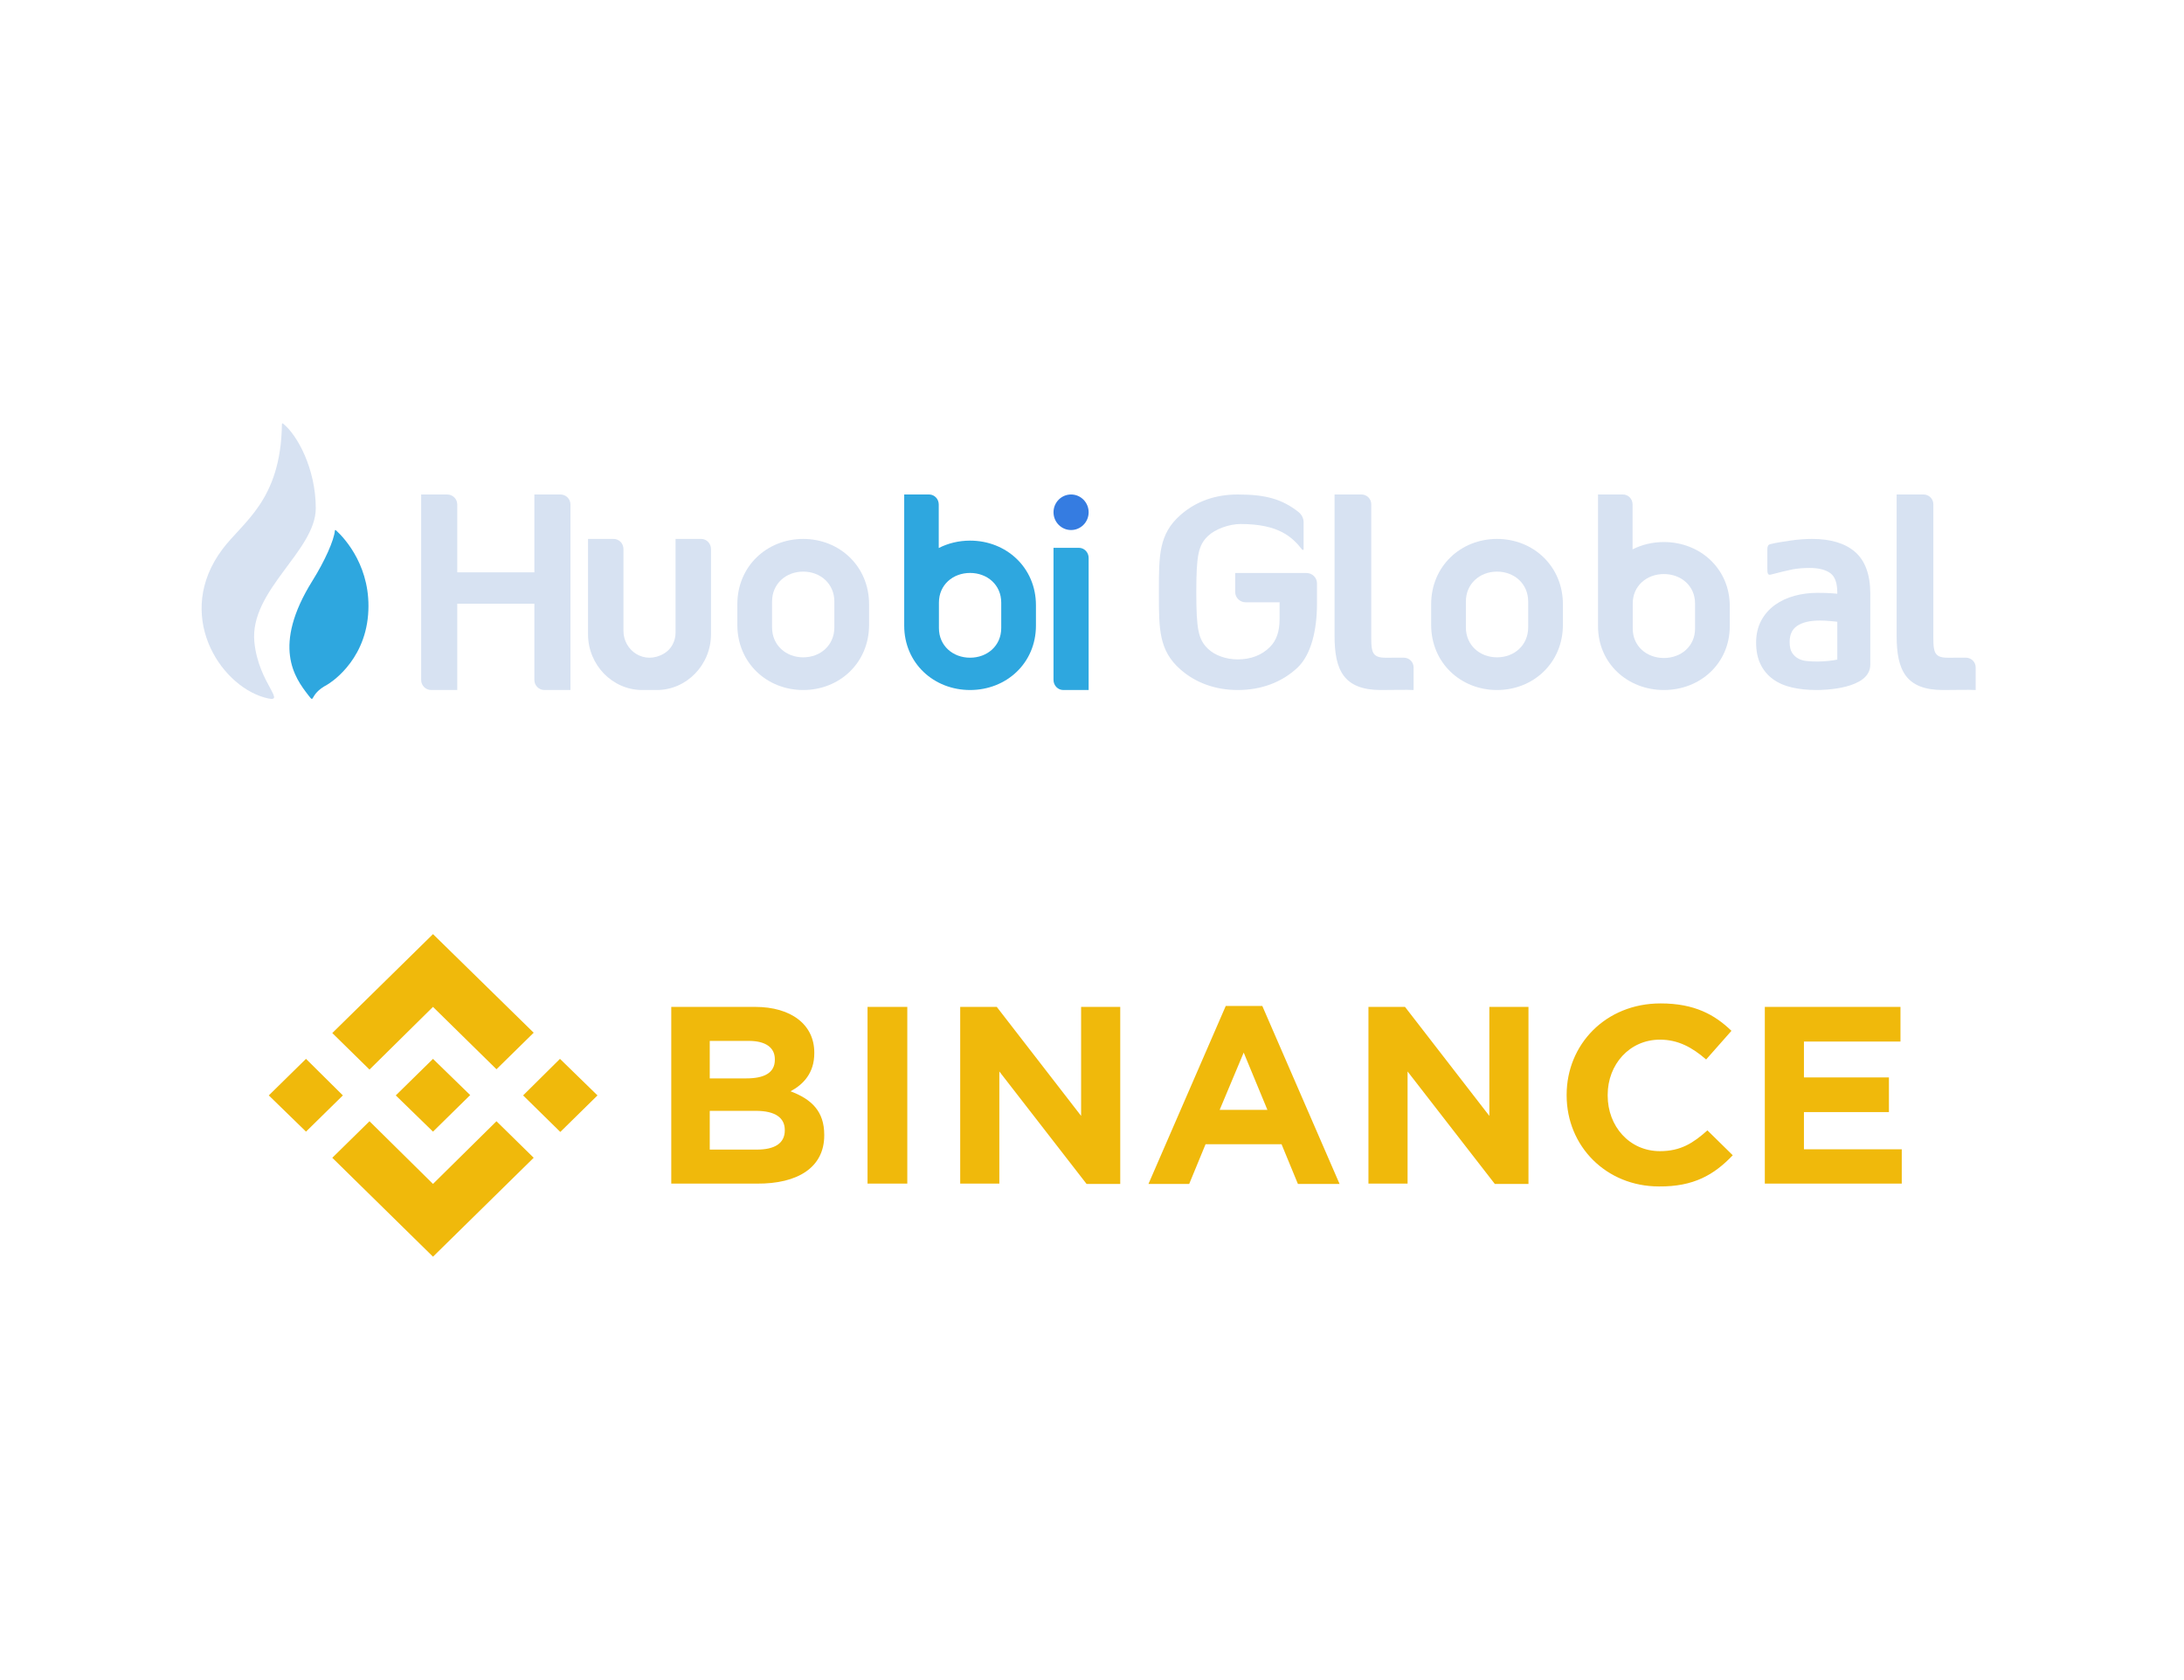 <?xml version="1.0" encoding="UTF-8"?>
<svg width="325px" height="250px" viewBox="0 0 325 250" version="1.1" xmlns="http://www.w3.org/2000/svg" xmlns:xlink="http://www.w3.org/1999/xlink">
    <!-- Generator: Sketch 53.2 (72643) - https://sketchapp.com -->
    <title>Slice</title>
    <desc>Created with Sketch.</desc>
    <g id="Page-1" stroke="none" stroke-width="1" fill="none" fill-rule="evenodd">
        <g id="exchang" transform="translate(30, 63)" fill-rule="nonzero">
            <g id="fb0c4e3">
                <path d="M49.521,10.581 L49.521,22.165 L38.044,22.165 L38.044,12.071 C38.044,11.248 37.374,10.581 36.547,10.581 L32.673,10.581 L32.673,38.187 C32.673,39.01 33.343,39.677 34.17,39.677 L38.044,39.677 L38.044,26.837 L49.521,26.837 L49.521,38.187 C49.521,39.01 50.191,39.677 51.018,39.677 L54.891,39.677 L54.891,12.071 C54.891,11.248 54.221,10.581 53.394,10.581 L49.521,10.581" id="Fill-1" fill="#D7E2F2"></path>
                <path d="M70.53,17.194 L70.53,31.135 C70.53,32.402 69.901,33.603 68.835,34.236 C65.858,36.005 62.777,33.796 62.777,30.882 L62.777,18.7 C62.777,17.868 62.121,17.194 61.312,17.194 L57.505,17.194 L57.505,31.379 C57.505,35.943 61.136,39.677 65.575,39.677 L67.732,39.677 C72.171,39.677 75.802,35.943 75.802,31.379 L75.802,18.7 C75.802,17.868 75.146,17.194 74.337,17.194 L70.53,17.194" id="Fill-2" fill="#D7E2F2"></path>
                <path d="M128.229,39.677 L132,39.677 L132,20.017 C132,19.188 131.347,18.516 130.543,18.516 L126.772,18.516 L126.772,38.177 C126.772,39.006 127.425,39.677 128.229,39.677" id="Fill-3" fill="#2EA7DF"></path>
                <path d="M129.386,15.871 C130.83,15.871 132,14.687 132,13.226 C132,11.765 130.83,10.581 129.386,10.581 C127.942,10.581 126.772,11.765 126.772,13.226 C126.772,14.687 127.942,15.871 129.386,15.871" id="Fill-4" fill="#357CE1"></path>
                <path d="M94.161,30.348 C94.161,33.029 92.075,34.813 89.525,34.813 C86.975,34.813 84.889,33.029 84.889,30.348 L84.889,26.523 C84.889,23.842 86.975,22.058 89.525,22.058 C92.075,22.058 94.161,23.842 94.161,26.523 L94.161,30.348 Z M89.525,17.194 L89.525,17.194 C84.134,17.194 79.723,21.248 79.723,26.915 L79.723,29.98 C79.723,35.647 84.134,39.677 89.525,39.677 C94.916,39.677 99.327,35.647 99.327,29.98 L99.327,26.915 C99.327,21.248 94.916,17.194 89.525,17.194 L89.525,17.194 Z" id="Fill-5" fill="#D7E2F2"></path>
                <path d="M118.993,30.453 C118.993,33.103 116.906,34.868 114.356,34.868 C111.807,34.868 109.72,33.103 109.72,30.453 L109.72,26.671 C109.72,24.02 111.807,22.256 114.356,22.256 C116.906,22.256 118.993,24.02 118.993,26.671 L118.993,30.453 Z M114.356,17.446 L114.356,17.446 C112.672,17.446 111.083,17.838 109.694,18.547 L109.694,12.07 C109.694,11.247 109.053,10.581 108.261,10.581 L104.554,10.581 L104.554,30.089 C104.554,35.693 108.966,39.677 114.356,39.677 C119.748,39.677 124.158,35.693 124.158,30.089 L124.158,27.058 C124.158,21.455 119.748,17.446 114.356,17.446 L114.356,17.446 Z" id="Fill-6" fill="#2EA7DF"></path>
                <path d="M222.24,30.541 C222.24,33.166 220.154,34.913 217.604,34.913 C215.054,34.913 212.968,33.166 212.968,30.541 L212.968,26.794 C212.968,24.169 215.054,22.421 217.604,22.421 C220.154,22.421 222.24,24.169 222.24,26.794 L222.24,30.541 Z M217.604,17.657 L217.604,17.657 C215.919,17.657 214.33,18.045 212.942,18.747 L212.942,12.055 C212.942,11.241 212.3,10.581 211.509,10.581 L207.802,10.581 L207.802,30.18 C207.802,35.731 212.213,39.677 217.604,39.677 L217.604,39.677 C222.995,39.677 227.406,35.731 227.406,30.18 L227.406,27.178 C227.406,21.628 222.995,17.657 217.604,17.657 L217.604,17.657 Z" id="Fill-7" fill="#D7E2F2"></path>
                <path d="M264,39.677 L264,36.306 C264,35.507 263.343,34.861 262.532,34.864 C261.712,34.867 260.682,34.87 259.812,34.87 C257.594,34.87 257.698,33.779 257.698,30.951 L257.698,12.022 C257.698,11.226 257.042,10.581 256.233,10.581 L252.238,10.581 L252.238,31.598 C252.238,36.688 253.571,39.677 259.155,39.677 C261.313,39.677 262.878,39.617 264,39.677 L264,39.677" id="Fill-9" fill="#D7E2F2"></path>
                <path d="M164.408,22.265 L153.808,22.265 L153.808,25.089 C153.808,25.937 154.512,26.625 155.38,26.625 L160.415,26.625 L160.415,29.121 C160.415,30.963 159.944,32.322 158.972,33.28 C157.779,34.485 156.127,35.121 154.196,35.121 C152.456,35.121 150.8,34.532 149.767,33.547 C148.331,32.171 148.021,30.676 148.021,25.129 C148.021,19.613 148.331,18.126 149.767,16.751 C150.827,15.74 152.894,14.975 154.607,14.975 C160.402,14.975 162.348,16.985 163.8,18.816 L163.99,18.816 L163.99,14.722 C163.99,14.117 163.694,13.552 163.211,13.174 C160.783,11.275 158.363,10.581 154.196,10.581 C150.831,10.581 147.953,11.614 145.644,13.653 C142.454,16.468 142.455,19.644 142.455,24.905 L142.455,25.353 C142.455,30.614 142.454,33.79 145.644,36.604 C147.921,38.615 150.878,39.677 154.196,39.677 C157.681,39.677 160.748,38.531 163.067,36.362 L163.067,36.361 C165.136,34.419 165.98,30.7 165.98,26.833 L165.98,23.802 C165.98,22.953 165.276,22.265 164.408,22.265" id="Fill-10" fill="#D7E2F2"></path>
                <path d="M180.356,39.677 L180.356,36.306 C180.356,35.507 179.7,34.861 178.889,34.864 C178.068,34.867 177.038,34.87 176.168,34.87 C173.951,34.87 174.054,33.779 174.054,30.951 L174.054,12.022 C174.054,11.226 173.399,10.581 172.59,10.581 L168.594,10.581 L168.594,31.598 C168.594,36.688 169.928,39.677 175.511,39.677 C177.669,39.677 179.234,39.617 180.356,39.677 L180.356,39.677" id="Fill-12" fill="#D7E2F2"></path>
                <path d="M197.409,30.348 C197.409,33.029 195.322,34.813 192.772,34.813 C190.222,34.813 188.136,33.029 188.136,30.348 L188.136,26.523 C188.136,23.842 190.222,22.058 192.772,22.058 C195.322,22.058 197.409,23.842 197.409,26.523 L197.409,30.348 Z M192.772,17.194 L192.772,17.194 C187.381,17.194 182.97,21.247 182.97,26.915 L182.97,29.98 C182.97,35.648 187.381,39.677 192.772,39.677 C198.164,39.677 202.574,35.648 202.574,29.98 L202.574,26.915 C202.574,21.247 198.164,17.194 192.772,17.194 L192.772,17.194 Z" id="Fill-13" fill="#D7E2F2"></path>
                <path d="M243.407,29.517 L243.407,35.149 C243.023,35.231 242.6,35.295 242.141,35.341 C241.016,35.458 240.007,35.479 238.837,35.362 C238.379,35.317 237.956,35.188 237.58,34.984 C237.216,34.785 236.919,34.503 236.671,34.12 C236.437,33.757 236.317,33.221 236.317,32.527 C236.317,31.446 236.669,30.672 237.392,30.16 C238.162,29.615 239.328,29.337 240.858,29.337 C241.271,29.337 241.774,29.363 242.368,29.415 C242.758,29.449 243.104,29.483 243.407,29.517 Z M246.066,19.139 C244.592,17.848 242.438,17.194 239.662,17.194 C238.63,17.194 237.546,17.276 236.438,17.438 C235.549,17.568 234.292,17.755 233.42,17.975 C233.066,18.065 233.001,18.37 233.001,18.735 L233.001,21.646 C233.001,22.165 233.006,22.637 233.507,22.503 C234.441,22.253 236.253,21.813 236.745,21.724 C237.523,21.583 238.371,21.512 239.263,21.512 C240.654,21.512 241.714,21.785 242.415,22.322 C243.073,22.828 243.407,23.79 243.407,25.182 L243.407,25.35 C243.159,25.325 242.887,25.302 242.591,25.28 C242.036,25.239 241.326,25.218 240.46,25.218 C239.277,25.218 238.131,25.365 237.055,25.655 C235.963,25.951 234.981,26.407 234.136,27.013 C233.276,27.631 232.587,28.415 232.087,29.346 C231.582,30.283 231.327,31.381 231.327,32.607 C231.327,33.853 231.545,34.937 231.977,35.83 C232.412,36.73 233.037,37.481 233.834,38.06 C234.619,38.633 235.582,39.051 236.696,39.305 C237.779,39.552 239.005,39.677 240.34,39.677 C241.312,39.677 248.317,39.569 248.317,35.912 C248.317,31.675 248.317,25.341 248.317,25.341 C248.317,22.536 247.559,20.449 246.066,19.139 L246.066,19.139 Z" id="Fill-14" fill="#D7E2F2"></path>
                <path d="M16.99,12.618 C16.99,6.732 14.215,1.669 12.105,0.021 C12.096,0.015 11.943,-0.073 11.956,0.162 L11.953,0.169 C11.778,11.535 6.159,14.616 3.07,18.766 C-4.059,28.342 2.571,38.842 9.322,40.782 C13.099,41.868 8.45,38.861 7.851,32.51 C7.127,24.833 16.99,18.973 16.99,12.618" id="Fill-15" fill="#D7E2F2"></path>
                <path d="M19.986,15.9 C19.942,15.868 19.881,15.847 19.838,15.921 C19.722,17.387 18.304,20.521 16.507,23.398 C10.412,33.16 13.885,37.866 15.838,40.393 C16.972,41.86 15.838,40.393 18.673,38.894 C18.895,38.776 24.204,35.634 24.778,28.473 C25.335,21.54 21.39,17.169 19.986,15.9" id="Fill-16" fill="#2EA7DF"></path>
            </g>
            <g id="fb0c4e3" transform="translate(10, 76)" fill="#F0B90B">
                <path d="M11.024,24 L5.538,29.39 L0,24 L5.536,18.562 L11.024,24 Z M24.434,10.828 L33.881,20.108 L39.419,14.672 L24.434,0 L9.448,14.72 L14.986,20.156 L24.434,10.828 Z M43.331,18.562 L37.844,24 L43.38,29.438 L48.914,24 L43.331,18.562 Z M24.434,37.172 L14.986,27.844 L9.448,33.282 L24.434,48 L39.419,33.28 L33.881,27.844 L24.434,37.172 Z M24.434,29.392 L29.97,23.952 L24.434,18.564 L18.897,24 L24.434,29.39 L24.434,29.392 Z M82.655,29.952 L82.655,29.86 C82.655,26.344 80.745,24.562 77.644,23.39 C79.552,22.36 81.174,20.67 81.174,17.718 L81.174,17.626 C81.174,13.5 77.786,10.828 72.346,10.828 L59.891,10.828 L59.891,37.126 L72.633,37.126 C78.692,37.172 82.655,34.734 82.655,29.954 L82.655,29.952 Z M75.304,18.704 C75.304,20.672 73.681,21.468 71.057,21.468 L65.618,21.468 L65.618,15.89 L71.44,15.89 C73.922,15.89 75.304,16.874 75.304,18.61 L75.304,18.704 Z M76.785,29.204 C76.785,31.172 75.211,32.064 72.631,32.064 L65.618,32.064 L65.618,26.296 L72.441,26.296 C75.449,26.296 76.785,27.376 76.785,29.156 L76.785,29.204 Z M95.014,37.172 L95.014,10.828 L89.097,10.828 L89.097,37.126 L95.014,37.126 L95.014,37.172 L95.014,37.172 Z M126.702,37.172 L126.702,10.828 L120.879,10.828 L120.879,27.048 L108.328,10.828 L102.888,10.828 L102.888,37.126 L108.711,37.126 L108.711,20.438 L121.691,37.172 L126.7,37.172 L126.702,37.172 Z M159.341,37.172 L147.843,10.688 L142.405,10.688 L130.903,37.172 L136.964,37.172 L139.398,31.266 L150.708,31.266 L153.141,37.172 L159.346,37.172 L159.341,37.172 Z M148.605,26.156 L141.495,26.156 L145.074,17.626 L148.605,26.156 L148.605,26.156 Z M187.452,37.172 L187.452,10.828 L181.629,10.828 L181.629,27.048 L169.078,10.828 L163.638,10.828 L163.638,37.126 L169.461,37.126 L169.461,20.438 L182.441,37.172 L187.45,37.172 L187.452,37.172 Z M217.85,32.906 L214.081,29.204 C211.98,31.078 210.119,32.296 207.017,32.296 C202.436,32.296 199.239,28.546 199.239,24.046 L199.239,23.906 C199.239,19.406 202.483,15.704 207.017,15.704 C209.689,15.704 211.79,16.828 213.889,18.656 L217.658,14.39 C215.178,12 212.171,10.312 207.113,10.312 C198.906,10.312 193.131,16.452 193.131,23.906 L193.131,24 C193.131,31.546 198.999,37.546 206.875,37.546 C212.028,37.594 215.083,35.812 217.85,32.906 L217.85,32.906 Z M243,37.172 L243,32.016 L228.444,32.016 L228.444,26.484 L241.09,26.484 L241.09,21.328 L228.444,21.328 L228.444,15.984 L242.809,15.984 L242.809,10.828 L222.622,10.828 L222.622,37.126 L243,37.126 L243,37.172 L243,37.172 Z" id="Shape"></path>
            </g>
        </g>
    </g>
</svg>